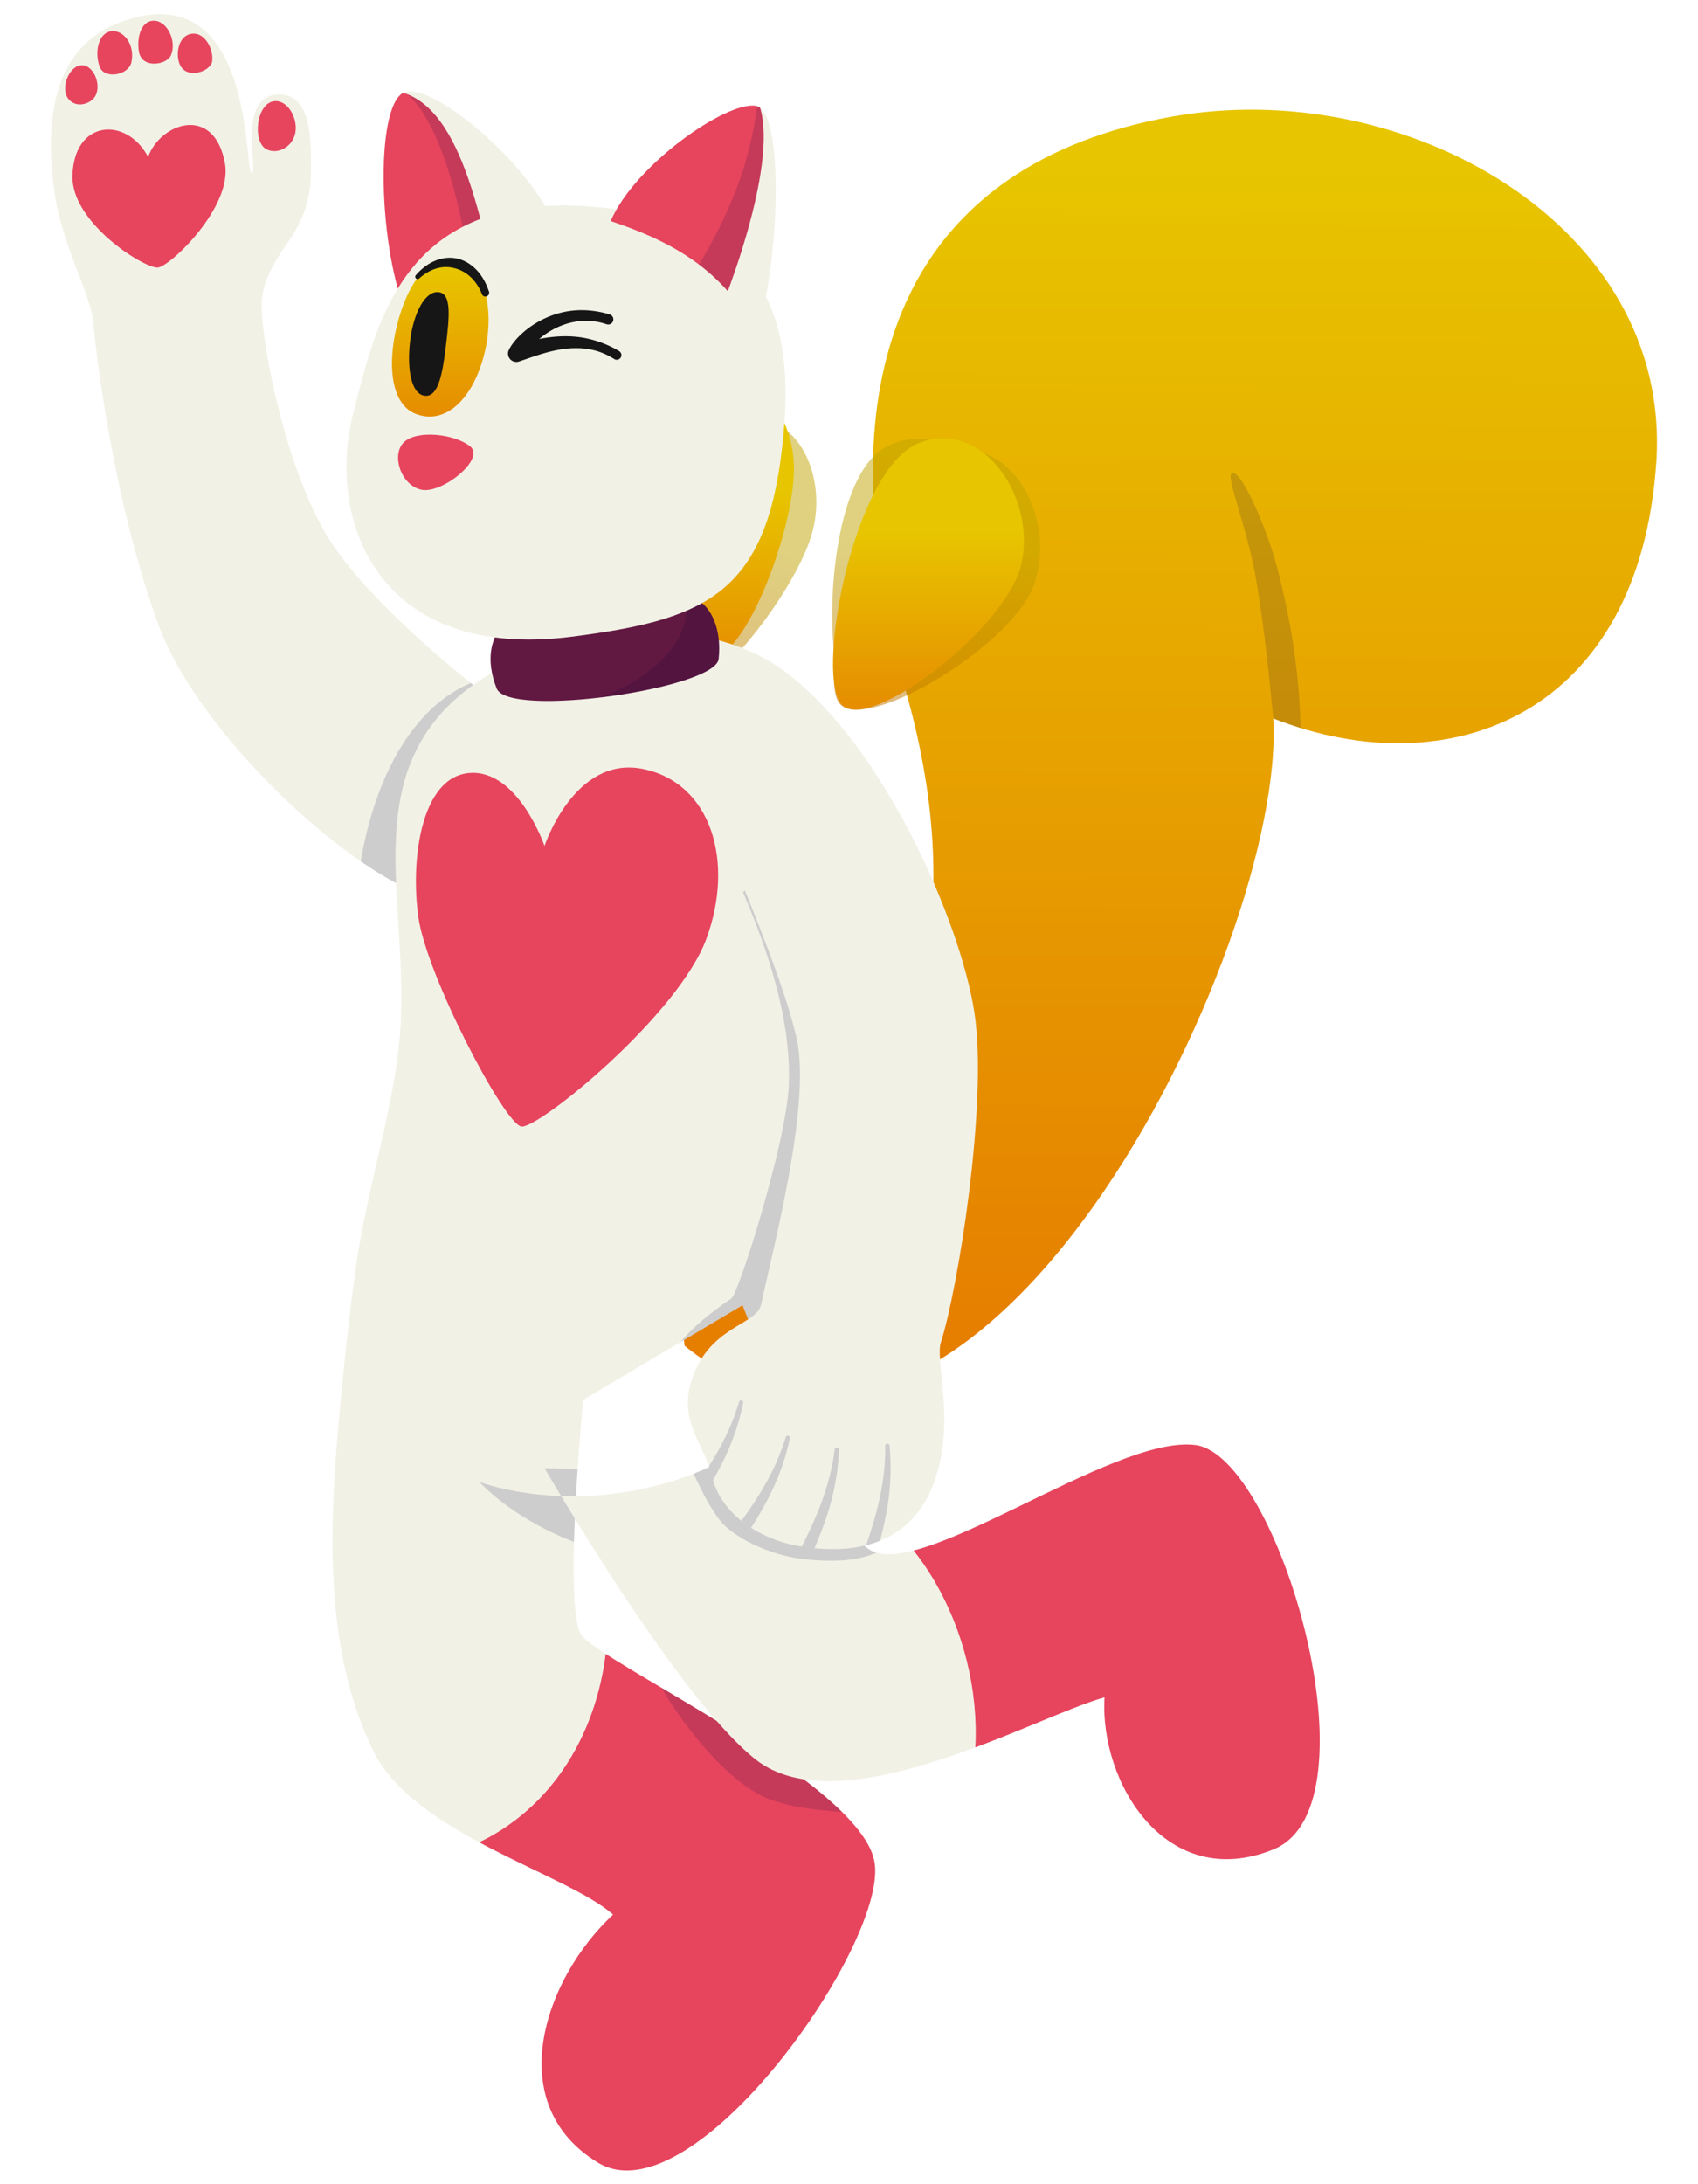 <?xml version="1.0" encoding="UTF-8" standalone="no"?>
<svg
   width="1680"
   height="2160"
   viewBox="0 0 1680 2160"
   version="1.1"
   id="svg8"
   inkscape:version="1.3.2 (091e20e, 2023-11-25, custom)"
   sodipodi:docname="ma toki pona vr group photo floaty.svg"
   inkscape:export-filename="ma toki pona vr group photo floaty.png"
   inkscape:export-xdpi="96"
   inkscape:export-ydpi="96"
   xmlns:inkscape="http://www.inkscape.org/namespaces/inkscape"
   xmlns:sodipodi="http://sodipodi.sourceforge.net/DTD/sodipodi-0.dtd"
   xmlns:xlink="http://www.w3.org/1999/xlink"
   xmlns="http://www.w3.org/2000/svg"
   xmlns:svg="http://www.w3.org/2000/svg"
   xmlns:rdf="http://www.w3.org/1999/02/22-rdf-syntax-ns#"
   xmlns:cc="http://creativecommons.org/ns#"
   xmlns:dc="http://purl.org/dc/elements/1.1/">
  <sodipodi:namedview
     id="base"
     pagecolor="#808080"
     bordercolor="#666666"
     borderopacity="1.0"
     inkscape:pageopacity="0"
     inkscape:pageshadow="2"
     inkscape:zoom="0.52758925"
     inkscape:cx="722.1527"
     inkscape:cy="429.31125"
     inkscape:document-units="px"
     inkscape:current-layer="g42"
     inkscape:document-rotation="0"
     showgrid="true"
     units="px"
     inkscape:pagecheckerboard="true"
     inkscape:showpageshadow="0"
     inkscape:deskcolor="#666666"
     showborder="false"
     borderlayer="true"
     inkscape:window-width="1920"
     inkscape:window-height="1057"
     inkscape:window-x="-8"
     inkscape:window-y="-8"
     inkscape:window-maximized="1"
     showguides="true">
    <inkscape:grid
       id="grid1"
       units="px"
       originx="20.013"
       originy="-47.005"
       spacingx="1"
       spacingy="1"
       empcolor="#000000"
       empopacity="0"
       color="#000000"
       opacity="0"
       empspacing="5"
       dotted="false"
       gridanglex="30"
       gridanglez="30"
       visible="true" />
  </sodipodi:namedview>
  <defs
     id="defs2">
    <inkscape:path-effect
       effect="powerstroke"
       id="path-effect67"
       is_visible="true"
       lpeversion="1.3"
       scale_width="1"
       interpolator_type="CentripetalCatmullRom"
       interpolator_beta="0.2"
       start_linecap_type="round"
       end_linecap_type="round"
       offset_points="0,2.136 | 0.499,4.694 | 0.995,6.394"
       linejoin_type="round"
       miter_limit="4"
       not_jump="false"
       sort_points="true"
       message="&lt;b&gt;Ctrl + click&lt;/b&gt; on existing node and move it" />
    <inkscape:path-effect
       effect="powerstroke"
       id="path-effect65"
       is_visible="true"
       lpeversion="1.3"
       scale_width="1"
       interpolator_type="CentripetalCatmullRom"
       interpolator_beta="0.2"
       start_linecap_type="round"
       end_linecap_type="round"
       offset_points="0,2.158 | 0.478,3.915 | 0.922,5.594"
       linejoin_type="round"
       miter_limit="4"
       not_jump="false"
       sort_points="true"
       message="&lt;b&gt;Ctrl + click&lt;/b&gt; on existing node and move it" />
    <inkscape:path-effect
       effect="powerstroke"
       id="path-effect64"
       is_visible="true"
       lpeversion="1.3"
       scale_width="1"
       interpolator_type="CentripetalCatmullRom"
       interpolator_beta="0.2"
       start_linecap_type="round"
       end_linecap_type="round"
       offset_points="0,1.839 | 0.529,4.235 | 1,5.422"
       linejoin_type="round"
       miter_limit="4"
       not_jump="false"
       sort_points="true"
       message="&lt;b&gt;Ctrl + click&lt;/b&gt; on existing node and move it" />
    <inkscape:path-effect
       effect="powerstroke"
       id="path-effect62"
       is_visible="true"
       lpeversion="1.3"
       scale_width="1"
       interpolator_type="CentripetalCatmullRom"
       interpolator_beta="0.2"
       start_linecap_type="round"
       end_linecap_type="round"
       offset_points="0,2.331 | 0.495,4.93 | 0.985,3.75"
       linejoin_type="round"
       miter_limit="4"
       not_jump="false"
       sort_points="true"
       message="&lt;b&gt;Ctrl + click&lt;/b&gt; on existing node and move it" />
    <inkscape:path-effect
       effect="powerstroke"
       id="path-effect61"
       is_visible="true"
       lpeversion="1.3"
       scale_width="1"
       interpolator_type="CentripetalCatmullRom"
       interpolator_beta="0.2"
       start_linecap_type="round"
       end_linecap_type="round"
       offset_points="0.121,5.081 | 1,8.251 | 1.851,4.61"
       linejoin_type="round"
       miter_limit="4"
       not_jump="false"
       sort_points="true"
       message="&lt;b&gt;Ctrl + click&lt;/b&gt; on existing node and move it" />
    <linearGradient
       id="linearGradient17"
       inkscape:collect="always">
      <stop
         style="stop-color:#bfa400;stop-opacity:1;"
         offset="0"
         id="stop16" />
      <stop
         style="stop-color:#bf6500;stop-opacity:1;"
         offset="1"
         id="stop17" />
    </linearGradient>
    <linearGradient
       id="linearGradient4"
       inkscape:collect="always">
      <stop
         style="stop-color:#e7c500;stop-opacity:1.0"
         offset="0"
         id="stop3" />
      <stop
         style="stop-color:#e67b00;stop-opacity:1;"
         offset="1"
         id="stop4" />
    </linearGradient>
    <linearGradient
       inkscape:collect="always"
       xlink:href="#linearGradient4"
       id="linearGradient22"
       x1="435.163"
       y1="253.002"
       x2="435.163"
       y2="442.392"
       gradientUnits="userSpaceOnUse"
       gradientTransform="rotate(4.251,38.032,127.529)" />
    <linearGradient
       inkscape:collect="always"
       xlink:href="#linearGradient4"
       id="linearGradient22-7"
       x1="435.163"
       y1="253.002"
       x2="435.163"
       y2="442.392"
       gradientUnits="userSpaceOnUse"
       gradientTransform="rotate(3.582,87.091,115.869)" />
    <clipPath
       clipPathUnits="userSpaceOnUse"
       id="clipPath31">
      <use
         x="0"
         y="0"
         xlink:href="#g30"
         id="use31" />
    </clipPath>
    <clipPath
       clipPathUnits="userSpaceOnUse"
       id="clipPath33">
      <use
         x="0"
         y="0"
         xlink:href="#g32"
         id="use33" />
    </clipPath>
    <linearGradient
       inkscape:collect="always"
       xlink:href="#linearGradient4"
       id="linearGradient34"
       x1="843.445"
       y1="513.413"
       x2="843.445"
       y2="743.76"
       gradientUnits="userSpaceOnUse"
       gradientTransform="translate(32.97,72.181)" />
    <linearGradient
       inkscape:collect="always"
       xlink:href="#linearGradient4"
       id="linearGradient34-4"
       x1="633.482"
       y1="483.855"
       x2="632.463"
       y2="709.106"
       gradientUnits="userSpaceOnUse"
       gradientTransform="translate(30.36,73.144)" />
    <clipPath
       clipPathUnits="userSpaceOnUse"
       id="clipPath7">
      <use
         x="0"
         y="0"
         xlink:href="#g6"
         id="use7" />
    </clipPath>
    <clipPath
       clipPathUnits="userSpaceOnUse"
       id="clipPath10">
      <use
         x="0"
         y="0"
         xlink:href="#g9"
         id="use10" />
    </clipPath>
    <clipPath
       clipPathUnits="userSpaceOnUse"
       id="clipPath12">
      <use
         x="0"
         y="0"
         xlink:href="#g11"
         id="use12" />
    </clipPath>
    <clipPath
       clipPathUnits="userSpaceOnUse"
       id="clipPath15">
      <g
         inkscape:label="Clip"
         id="use15" />
    </clipPath>
    <clipPath
       clipPathUnits="userSpaceOnUse"
       id="clipPath35">
      <use
         x="0"
         y="0"
         xlink:href="#g34"
         id="use35" />
    </clipPath>
    <clipPath
       clipPathUnits="userSpaceOnUse"
       id="clipPath37">
      <g
         inkscape:label="Clip"
         id="use37" />
    </clipPath>
    <linearGradient
       inkscape:collect="always"
       xlink:href="#linearGradient4"
       id="linearGradient41"
       x1="1091.221"
       y1="130.603"
       x2="1086.527"
       y2="1342.676"
       gradientUnits="userSpaceOnUse"
       gradientTransform="translate(-20.013,47.005)" />
    <clipPath
       clipPathUnits="userSpaceOnUse"
       id="clipPath42">
      <use
         x="0"
         y="0"
         xlink:href="#g41"
         id="use42" />
    </clipPath>
    <clipPath
       clipPathUnits="userSpaceOnUse"
       id="clipPath45">
      <use
         x="0"
         y="0"
         xlink:href="#g44"
         id="use45" />
    </clipPath>
    <clipPath
       clipPathUnits="userSpaceOnUse"
       id="clipPath47">
      <use
         x="0"
         y="0"
         xlink:href="#g46"
         id="use47" />
    </clipPath>
    <clipPath
       clipPathUnits="userSpaceOnUse"
       id="clipPath49">
      <use
         x="0"
         y="0"
         xlink:href="#g48"
         id="use49" />
    </clipPath>
    <clipPath
       clipPathUnits="userSpaceOnUse"
       id="clipPath8">
      <use
         x="0"
         y="0"
         xlink:href="#g5"
         id="use8" />
    </clipPath>
    <linearGradient
       inkscape:collect="always"
       xlink:href="#linearGradient17"
       id="linearGradient10"
       gradientUnits="userSpaceOnUse"
       gradientTransform="rotate(6.766,183.825,976.907)"
       x1="843.445"
       y1="513.413"
       x2="843.445"
       y2="743.76" />
    <clipPath
       clipPathUnits="userSpaceOnUse"
       id="clipPath16">
      <use
         x="0"
         y="0"
         xlink:href="#g14"
         id="use16" />
    </clipPath>
    <linearGradient
       inkscape:collect="always"
       xlink:href="#linearGradient17"
       id="linearGradient18"
       gradientUnits="userSpaceOnUse"
       gradientTransform="matrix(0.986,-0.164,0.166,0.934,-60.302,243.188)"
       x1="843.445"
       y1="513.413"
       x2="843.445"
       y2="743.76" />
    <linearGradient
       inkscape:collect="always"
       xlink:href="#linearGradient17"
       id="linearGradient35"
       gradientUnits="userSpaceOnUse"
       gradientTransform="rotate(17.154,297.023,689.336)"
       x1="633.482"
       y1="483.855"
       x2="632.463"
       y2="709.106" />
    <clipPath
       clipPathUnits="userSpaceOnUse"
       id="clipPath51">
      <use
         x="0"
         y="0"
         xlink:href="#g50"
         id="use51" />
    </clipPath>
    <clipPath
       clipPathUnits="userSpaceOnUse"
       id="clipPath60">
      <use
         x="0"
         y="0"
         xlink:href="#g59"
         id="use60" />
    </clipPath>
    <inkscape:path-effect
       effect="powerstroke"
       id="path-effect67-5"
       is_visible="true"
       lpeversion="1.3"
       scale_width="1"
       interpolator_type="CentripetalCatmullRom"
       interpolator_beta="0.2"
       start_linecap_type="round"
       end_linecap_type="round"
       offset_points="0,2.136 | 0.499,4.694 | 0.995,6.394"
       linejoin_type="round"
       miter_limit="4"
       not_jump="false"
       sort_points="true"
       message="&lt;b&gt;Ctrl + click&lt;/b&gt; on existing node and move it" />
    <inkscape:path-effect
       effect="powerstroke"
       id="path-effect67-0"
       is_visible="true"
       lpeversion="1.3"
       scale_width="1"
       interpolator_type="CentripetalCatmullRom"
       interpolator_beta="0.2"
       start_linecap_type="round"
       end_linecap_type="round"
       offset_points="0,2.136 | 0.499,4.694 | 0.995,6.394"
       linejoin_type="round"
       miter_limit="4"
       not_jump="false"
       sort_points="true"
       message="&lt;b&gt;Ctrl + click&lt;/b&gt; on existing node and move it" />
    <inkscape:path-effect
       effect="powerstroke"
       id="path-effect67-0-3"
       is_visible="true"
       lpeversion="1.3"
       scale_width="1"
       interpolator_type="CentripetalCatmullRom"
       interpolator_beta="0.2"
       start_linecap_type="round"
       end_linecap_type="round"
       offset_points="0,2.136 | 0.499,4.694 | 0.995,6.394"
       linejoin_type="round"
       miter_limit="4"
       not_jump="false"
       sort_points="true"
       message="&lt;b&gt;Ctrl + click&lt;/b&gt; on existing node and move it" />
  </defs>
  <g
     inkscape:label="main"
     inkscape:groupmode="layer"
     id="layer1"
     transform="translate(20.013,-47.005)">
    <g
       id="g42"
       clip-path="url(#clipPath42)"
       inkscape:label="tail"
       transform="matrix(1.003,0,0,1.003,56.072,34.139)"
       style="display:inline;opacity:1;stroke-width:0.998">
      <g
         inkscape:label="Clip"
         id="g41"
         style="stroke-width:0.998">
        <path
           style="opacity:1;fill:url(#linearGradient41);stroke:none;stroke-width:9.975;stroke-linecap:round;stroke-linejoin:bevel;stroke-miterlimit:8;stroke-opacity:1;paint-order:normal"
           d="m 593.518,1287.134 c 0,0 347.611,-152.24 225.337,-588.673 -91.681,-327.238 6.1,-524.61 260.518,-570.526 231.137,-41.714 493.803,107.364 478.687,339.617 -16.197,248.872 -202.285,322.379 -377.935,253.643 13.193,223.376 -291.179,851.063 -580.658,618.566"
           id="path39"
           sodipodi:nodetypes="cssscc"
           inkscape:label="tail" />
      </g>
      <path
         style="opacity:1;fill:#000040;fill-opacity:0.149;stroke:none;stroke-width:9.975;stroke-linecap:round;stroke-linejoin:bevel;stroke-miterlimit:8;stroke-opacity:0.15;paint-order:normal"
         d="m 1139.323,479.191 c -6.495,3.63 15.108,52.915 24.133,106.302 8.28,48.977 13.266,99.829 16.67,135.703 8.51,5.597 17.519,8.697 27.003,9.424 -1.084,-40.724 -5.513,-87.73 -21.657,-152.503 -11.889,-47.699 -38.301,-103.312 -46.149,-98.925 z"
         id="path41"
         sodipodi:nodetypes="ssccss"
         inkscape:label="fold" />
    </g>
    <g
       id="g36"
       inkscape:label="wing west"
       transform="translate(-1.276,-24.756)">
      <path
         style="opacity:0.5;fill:url(#linearGradient35);stroke:none;stroke-width:10;stroke-linecap:square;stroke-miterlimit:8;stroke-opacity:1;paint-order:stroke fill markers"
         d="m 642.529,750.107 c -23.95,-36.633 10.217,-235.89 65.901,-259.052 55.683,-23.161 95.683,48.609 74.933,112.515 -20.751,63.907 -116.883,183.169 -140.834,146.536 z"
         id="path35"
         sodipodi:nodetypes="zzzz"
         inkscape:label="flap east" />
      <path
         style="opacity:1;fill:url(#linearGradient34-4);stroke:none;stroke-width:10;stroke-linecap:square;stroke-miterlimit:8;stroke-opacity:1;paint-order:stroke fill markers"
         d="m 675.443,718.644 c -33.689,-27.94 -59.811,-228.41 -13.436,-266.965 46.375,-38.554 105.764,18.225 104.785,85.409 -0.979,67.184 -57.659,209.495 -91.349,181.555 z"
         id="path33-9"
         sodipodi:nodetypes="zzzz"
         inkscape:label="wing west" />
    </g>
    <g
       id="g19"
       inkscape:label="wing east"
       transform="translate(15.299,-12.645)">
      <g
         id="g60"
         clip-path="url(#clipPath60)">
        <g
           inkscape:label="Clip"
           id="g59"
           transform="rotate(60,895.807,635.792)"
           style="fill:none">
          <path
             id="rect61"
             style="opacity:1;fill:none;fill-opacity:1;stroke:none;stroke-width:10;stroke-linecap:round;stroke-linejoin:round;stroke-miterlimit:8;stroke-opacity:0.15"
             inkscape:label="stripe mask"
             d="m 740.307,475.792 v 320 h 5 v -320 z m 10,0 v 320 h 5 v -320 z m 10,0 v 320 h 5 v -320 z m 10,0 v 320 h 5 v -320 z m 9,0 v 320 h 5 v -320 z m 10,0 v 320 h 5 v -320 z m 10,0 v 320 h 5 v -320 z m 10,0 v 320 h 5 v -320 z m 10,0 v 320 h 5 v -320 z m 10,0 v 320 h 5 v -320 z m 10,0 v 320 h 5 v -320 z m 10,0 v 320 h 5 v -320 z m 9,0 v 320 h 5 v -320 z m 10,0 v 320 h 5 v -320 z m 10,0 v 320 h 5 v -320 z m 10,0 v 320 h 5 v -320 z m 10,0 v 320 h 5 v -320 z m 10,0 v 320 h 5 v -320 z m 10,0 v 320 h 5 v -320 z m 10,0 v 320 h 5 v -320 z m 9,0 v 320 h 5 v -320 z m 10,0 v 320 h 5 v -320 z m 10,0 v 320 h 5 v -320 z m 10,0 v 320 h 5 v -320 z m 10,0 v 320 h 5 v -320 z m 10,0 v 320 h 5 v -320 z m 10,0 v 320 h 5 v -320 z m 10,0 v 320 h 5 v -320 z m 9,0 v 320 h 5 v -320 z m 10,0 v 320 h 5 v -320 z m 10,0 v 320 h 5 v -320 z m 10,0 v 320 h 5 v -320 z" />
        </g>
      </g>
      <path
         style="opacity:0.5;fill:url(#linearGradient10);stroke:none;stroke-width:10;stroke-linecap:square;stroke-miterlimit:8;stroke-opacity:1;paint-order:stroke fill markers"
         d="m 793.383,752.546 c -18.729,-37.622 41.877,-229.618 108.671,-245.908 66.794,-16.29 109.014,70.77 85.043,132.903 -23.971,62.134 -174.985,150.627 -193.714,113.005 z"
         id="path33-2"
         sodipodi:nodetypes="zzzz"
         inkscape:label="flap east"
         inkscape:transform-center-x="-93.720852"
         inkscape:transform-center-y="-118.53438" />
      <path
         style="opacity:0.5;fill:url(#linearGradient18);stroke:none;stroke-width:10;stroke-linecap:square;stroke-miterlimit:8;stroke-opacity:1;paint-order:stroke fill markers"
         d="m 805.189,755.235 c -28.558,-29.05 -24.455,-219.936 35.04,-252.96 59.495,-33.024 124.504,34.506 118.995,97.47 -5.508,62.964 -125.478,184.541 -154.035,155.49 z"
         id="path33-2-3"
         sodipodi:nodetypes="zzzz"
         inkscape:label="flap west"
         inkscape:transform-center-x="-64.248547"
         inkscape:transform-center-y="-126.4707" />
      <path
         style="opacity:1;fill:url(#linearGradient34);stroke:none;stroke-width:10;stroke-linecap:square;stroke-miterlimit:8;stroke-opacity:1;paint-order:stroke fill markers"
         d="m 795.672,754.47 c -23.032,-35.153 14.531,-232.953 78.94,-256.999 64.409,-24.047 116.593,57.432 100.11,121.957 -16.483,64.525 -156.018,170.195 -179.05,135.042 z"
         id="path33"
         sodipodi:nodetypes="zzzz"
         inkscape:label="wing east" />
    </g>
    <g
       id="g35"
       clip-path="url(#clipPath35)"
       inkscape:label="leg west"
       transform="rotate(-3.904,1080.789,664.82)">
      <g
         inkscape:label="Clip"
         id="g34">
        <path
           style="opacity:1;fill:#f2f1e6;fill-opacity:1;stroke:none;stroke-width:10;stroke-linecap:square;stroke-miterlimit:8;stroke-opacity:1;paint-order:stroke fill markers"
           d="m 294.224,1231.621 c -14.527,61.609 -33.79,181.837 -38.56,218.769 -14.177,109.784 -11.884,198.085 19.451,275.563 34.396,85.046 182.367,133.808 225.76,177.814 -73.314,59.531 -122.448,179.857 -31.657,243.69 90.791,63.832 303.863,-200.226 293.092,-279.294 -10.771,-79.068 -253.825,-211.884 -273.503,-241.906 -19.678,-30.023 26.591,-289.425 26.591,-289.425"
           id="path27"
           sodipodi:nodetypes="cssczzzc"
           inkscape:label="leg west" />
      </g>
      <path
         style="opacity:1;fill:#e7445e;fill-opacity:1;stroke:none;stroke-width:10;stroke-linecap:round;stroke-linejoin:round;stroke-miterlimit:8;stroke-opacity:1;paint-order:stroke fill markers"
         d="m 516.036,1608.623 c -8.794,127.332 -92.795,222.703 -208.406,229.163 l 129.589,378.283 605.988,-254.731 z"
         id="path34"
         sodipodi:nodetypes="ccccc"
         inkscape:label="sock" />
      <path
         style="fill:#000040;fill-opacity:0.15;stroke:none;stroke-linecap:round;stroke-linejoin:round;stroke-miterlimit:8;stroke-opacity:0.15"
         d="m 584.934,1604 c 14.451,90.406 95.381,209.603 154.559,233.552 59.177,23.948 196.502,10.824 196.502,10.824 36.174,-163.105 -202.553,-166.926 -351.061,-244.376 z"
         id="path5"
         transform="rotate(3.904,1256.84,670.82)"
         inkscape:label="shading"
         sodipodi:nodetypes="czcc" />
      <path
         style="opacity:1;fill:#000040;fill-opacity:0.149;stroke:none;stroke-width:10;stroke-linecap:round;stroke-linejoin:round;stroke-miterlimit:8;stroke-opacity:0.15"
         d="m 502.553,1462.866 c -56.751,-7.705 -113.764,-6.858 -113.764,-6.858 25.266,36.397 69.894,65.647 107.673,81.487 z"
         id="path48"
         sodipodi:nodetypes="cccc"
         inkscape:label="shading crotch" />
    </g>
    <g
       id="g51"
       clip-path="url(#clipPath51)"
       inkscape:label="arm west"
       transform="translate(52.161,103.533)">
      <g
         inkscape:label="Clip"
         id="g50">
        <path
           style="opacity:1;fill:#f2f1e6;fill-opacity:1;stroke:none;stroke-width:10;stroke-linecap:square;stroke-miterlimit:8;stroke-opacity:1;paint-order:stroke fill markers"
           d="m 399.615,623.63 c 0,0 -110.404,-84.856 -150.035,-153.455 -39.631,-68.599 -61.188,-178.987 -62.881,-220.837 -0.89,-21.992 7.929,-40.782 26.669,-67.276 11.666,-16.493 22.244,-38.796 22.135,-68.845 -0.093,-25.484 2.649,-79.121 -34.232,-76.252 -39.287,3.056 -17.126,78.76 -24.588,77.47 -7.15,-1.236 2.764,-184.073 -115.672,-153.504 -90.158,23.271 -86.515,115.141 -79.552,170.878 6.353,50.859 36.085,103.019 38.496,129.284 4.51,49.121 23.26,187.912 64.987,301.147 41.727,113.235 207.917,264.173 285.015,272.471"
           id="path28"
           sodipodi:nodetypes="czsssssssszc"
           inkscape:label="arm west" />
      </g>
      <path
         style="opacity:1;fill:#e7445e;fill-opacity:1;stroke:none;stroke-width:10;stroke-linecap:round;stroke-linejoin:round;stroke-miterlimit:8;stroke-opacity:1;paint-order:stroke fill markers"
         d="M 83.647,208.1 C 69.34,208.291 -1.617,163.444 -0.474,117.4 0.918,61.307 53.398,58.667 74.338,98.701 86.662,64.503 140.073,46.644 150.421,105.301 158.046,148.515 95.224,207.946 83.647,208.1 Z"
         id="path30"
         sodipodi:nodetypes="sscss"
         inkscape:label="bean heart" />
      <path
         style="opacity:1;fill:#e7445e;fill-opacity:1;stroke:none;stroke-width:10;stroke-linecap:round;stroke-linejoin:round;stroke-miterlimit:8;stroke-opacity:1;paint-order:stroke fill markers"
         d="M 8.715,7.965 C -3.627,8.239 -11.901,29.464 -5.562,39.769 0.128,49.02 12.29,48.384 19.506,41.714 30.25,31.783 21.553,7.681 8.715,7.965 Z"
         id="path32"
         sodipodi:nodetypes="ssss"
         inkscape:label="bean pinky" />
      <path
         style="fill:#e7445e;fill-opacity:1;stroke:none;stroke-width:10;stroke-linecap:round;stroke-linejoin:round;stroke-miterlimit:8;stroke-opacity:1;paint-order:stroke fill markers"
         d="M 38.464,-25.721 C 24.776,-24.385 21.206,-4.391 26.479,9.625 31.123,21.969 55.16,18.128 57.877,4.804 61.525,-13.084 49.656,-26.814 38.464,-25.721 Z"
         id="path32-2"
         sodipodi:nodetypes="ssss"
         inkscape:label="bean ring" />
      <path
         style="fill:#e7445e;fill-opacity:1;stroke:none;stroke-width:10;stroke-linecap:round;stroke-linejoin:round;stroke-miterlimit:8;stroke-opacity:1;paint-order:stroke fill markers"
         d="M 80.086,-36.025 C 66.469,-36.038 62.923,-17.511 65.395,-4.858 68.621,11.656 92.891,7.608 96.963,-1.867 102.942,-15.777 93.313,-36.012 80.086,-36.025 Z"
         id="path32-9"
         sodipodi:nodetypes="ssss"
         inkscape:label="bean middle" />
      <path
         style="fill:#e7445e;fill-opacity:1;stroke:none;stroke-width:10;stroke-linecap:round;stroke-linejoin:round;stroke-miterlimit:8;stroke-opacity:1;paint-order:stroke fill markers"
         d="m 118.679,-23.268 c -15,0.89 -17.897,21.939 -12.271,31.923 7.565,13.424 29.989,5.122 31.324,-4.545 1.591,-11.523 -6.797,-28.106 -19.053,-27.378 z"
         id="path32-26"
         sodipodi:nodetypes="ssss"
         inkscape:label="bean index" />
      <path
         style="opacity:1;fill:#e7445e;fill-opacity:1;stroke:none;stroke-width:10;stroke-linecap:round;stroke-linejoin:round;stroke-miterlimit:8;stroke-opacity:1;paint-order:stroke fill markers"
         d="m 199.602,43.489 c -18.362,1.338 -22.515,40.712 -7.819,47.772 11.346,5.451 26.056,-3.056 28.331,-16.973 2.298,-14.061 -7.393,-31.755 -20.512,-30.799 z"
         id="path31"
         sodipodi:nodetypes="ssss"
         inkscape:transform-center-x="4.7355981"
         inkscape:transform-center-y="1.6225776"
         inkscape:label="bean thumb" />
      <path
         style="opacity:1;fill:#000040;fill-opacity:0.15;stroke:none;stroke-width:10;stroke-linecap:round;stroke-linejoin:round;stroke-miterlimit:8;stroke-opacity:0.15"
         d="m 468.669,727.462 c -86.209,17.355 -131.333,123.475 -137.483,234.065 8.227,-1.95 138.054,-54.327 145.614,-56.774 127.021,-41.119 44.676,-94.604 -8.131,-177.291 z"
         id="path51"
         sodipodi:nodetypes="ccsc"
         inkscape:label="shading"
         transform="translate(-52.161,-115.533)" />
    </g>
    <g
       id="g7"
       clip-path="url(#clipPath7)"
       inkscape:label="torso and leg east"
       transform="translate(50.373,14.139)">
      <g
         inkscape:label="Clip"
         id="g6">
        <path
           style="opacity:1;fill:#f2f1e6;fill-opacity:1;stroke:none;stroke-width:10;stroke-linecap:square;stroke-miterlimit:8;stroke-opacity:1;paint-order:stroke fill markers"
           d="m 362.155,742.992 c 70.055,-84.786 248.229,-118.642 345.369,-45.044 97.14,73.598 35.531,279.127 28.718,414.324 -6.812,135.197 32.145,286.35 -72.292,353.593 -104.437,67.243 -278.858,65.676 -353.532,-30.18 -34.414,-44.176 -36.451,-103.512 -26.152,-165.967 12.027,-72.937 35.496,-145.396 41.011,-213.048 9.447,-115.9 -33.177,-228.891 36.878,-313.678 z"
           id="path25"
           sodipodi:nodetypes="zzzzsssz"
           inkscape:label="torso" />
        <path
           style="fill:#f2f1e6;fill-opacity:1;stroke:none;stroke-width:10;stroke-linecap:square;stroke-miterlimit:8;stroke-opacity:1;paint-order:stroke fill markers"
           d="m 449.026,1451.519 c 0,0 142.967,253.351 227.784,321.017 84.816,67.666 277.433,-42.432 345.627,-61.099 -5.114,84.405 61.248,193.341 167.227,150.28 105.978,-43.061 5.272,-388.913 -77.073,-399.777 -82.346,-10.864 -279.375,140.93 -325.495,101.314 -46.12,-39.617 -122.803,-239.657 -122.803,-239.657"
           id="path27-6"
           sodipodi:nodetypes="czczzzc"
           inkscape:label="leg east" />
      </g>
      <path
         style="opacity:1;fill:#e7445e;fill-opacity:1;stroke:none;stroke-width:10;stroke-linecap:square;stroke-miterlimit:8;stroke-opacity:1;paint-order:stroke fill markers"
         d="m 468.356,869.455 c 0,0 -26.123,-75.696 -74.025,-72.171 -47.902,3.525 -58.823,85.155 -50.778,142.619 8.045,57.465 85.019,204.451 101.881,206.988 16.862,2.537 155.062,-109.711 183.079,-185.681 28.017,-75.97 4.946,-154.095 -62.789,-167.889 -67.735,-13.793 -97.368,76.133 -97.368,76.133 z"
         id="path26"
         sodipodi:nodetypes="czzzzzc"
         inkscape:label="heart" />
      <path
         id="path38"
         style="opacity:1;fill:#000040;fill-opacity:0.15;stroke:none;stroke-width:10;stroke-linecap:round;stroke-linejoin:round;stroke-miterlimit:8;stroke-opacity:1;paint-order:stroke fill markers"
         inkscape:label="shading"
         d="M 935.254,599.975 664.831,915.358 c 35.598,83.195 47.147,142.344 45.2,191.125 -2.212,55.436 -49.589,205.621 -56.815,210.492 -84.636,57.05 -83.277,102.163 -54.328,143.297 16.346,23.227 24.131,51.368 42.565,75.574 12.483,16.392 48.536,35.426 85.318,39.093 69.26,6.906 97.178,-10.579 143.433,-83.085 l 45.655,-56.623 z"
         sodipodi:nodetypes="ccsssssccc" />
      <path
         style="fill:#e7445e;fill-opacity:1;stroke:none;stroke-width:10;stroke-linecap:round;stroke-linejoin:round;stroke-miterlimit:8;stroke-opacity:1;paint-order:stroke fill markers"
         d="m 794.559,1527.881 c 84.028,63.276 124.558,201.904 85.478,303.462 l 411.305,112.118 103.004,-660.701 -27.14,11.092 z"
         id="path34-3"
         sodipodi:nodetypes="cccccc"
         inkscape:label="sock" />
    </g>
    <g
       id="g15"
       clip-path="url(#clipPath16)"
       inkscape:label="arm east"
       transform="translate(0,-12)">
      <g
         inkscape:label="Clip"
         id="g14">
        <path
           style="fill:#f2f1e6;fill-opacity:1;stroke:none;stroke-width:10;stroke-linecap:square;stroke-miterlimit:8;stroke-opacity:1;paint-order:stroke fill markers"
           d="m 685.012,864.679 c 0,0 70.414,157.653 83.673,223.839 13.259,66.186 -23.997,205.683 -35.632,260.462 -4.525,21.304 -54.032,21.132 -70.003,79.108 -10.631,38.593 15.322,61.934 21.661,91.423 7.14,33.214 42.87,62.056 89.181,69.029 77.732,11.704 123.698,-19.946 136.912,-87.775 9.858,-50.603 -5.139,-98.272 0.076,-114.305 16.558,-50.904 46.969,-236.992 33.139,-326.373 C 930.19,970.707 855.037,797.686 757.897,724.088"
           id="path28-8"
           sodipodi:nodetypes="czsssssszc"
           inkscape:label="arm east" />
      </g>
      <path
         style="fill:#000040;fill-opacity:0.15;fill-rule:nonzero;stroke:none;stroke-width:10;stroke-linecap:round;stroke-linejoin:round;stroke-miterlimit:8;stroke-opacity:0.15"
         d="m 804.675,1492.053 c 0,0 0.033,-0.319 0,0 -0.585,5.709 -1.777,14.837 -4.338,26.01 -2.579,11.247 -5.8,21.386 -9.137,30.606 3e-5,0 -0.033,0.092 -0.033,0.092 -3.538,9.768 -7.553,19.453 -12.57,30.355 -3.956,8.596 -9.176,19.173 -9.287,19.405 -0.144,0.3 -0.191,0.415 -0.23,0.498 a 6.394,6.394 90 0 0 11.612,5.355 c 0.038,-0.083 0.097,-0.198 0.232,-0.504 0.464,-1.049 4.492,-10.362 8.337,-20.232 4.388,-11.265 8.024,-21.865 10.857,-32.019 1e-5,-10e-5 0.027,-0.097 0.027,-0.097 2.702,-9.701 5.103,-20.571 6.703,-32.275 1.597,-11.683 1.97,-21.093 2.092,-26.933 0.007,-0.327 0,0 0,0 a 2.136,2.136 90 0 0 -4.265,-0.261 z"
         id="path11-8"
         sodipodi:nodetypes="cc"
         inkscape:path-effect="#path-effect67"
         inkscape:original-d="m 806.80738,1492.1835 c -2.57119,41.9738 -16.56323,76.207 -31.92242,109.5135"
         transform="rotate(1.156,788.32,1548.671)" />
      <path
         style="fill:#000040;fill-opacity:0.15;fill-rule:nonzero;stroke:none;stroke-width:10;stroke-linecap:round;stroke-linejoin:round;stroke-miterlimit:8;stroke-opacity:0.15"
         d="m 804.675,1492.053 c 0,0 0.033,-0.319 0,0 -0.585,5.709 -1.777,14.837 -4.338,26.01 -2.579,11.247 -5.8,21.386 -9.137,30.606 3e-5,0 -0.033,0.092 -0.033,0.092 -3.538,9.768 -7.553,19.453 -12.57,30.355 -3.956,8.596 -9.176,19.173 -9.287,19.405 -0.144,0.3 -0.191,0.415 -0.23,0.498 a 6.394,6.394 90 0 0 11.612,5.355 c 0.038,-0.083 0.097,-0.198 0.232,-0.504 0.464,-1.049 4.492,-10.362 8.337,-20.232 4.388,-11.265 8.024,-21.865 10.857,-32.019 1e-5,-10e-5 0.027,-0.097 0.027,-0.097 2.702,-9.701 5.103,-20.571 6.703,-32.275 1.597,-11.683 1.97,-21.093 2.092,-26.933 0.007,-0.327 0,0 0,0 a 2.136,2.136 90 0 0 -4.265,-0.261 z"
         id="path11-8-53"
         sodipodi:nodetypes="cc"
         inkscape:path-effect="#path-effect67-0"
         inkscape:original-d="m 806.80738,1492.1835 c -2.57119,41.9738 -16.56323,76.207 -31.92242,109.5135"
         transform="rotate(11.026,841.702,1241.172)" />
      <path
         style="fill:#000040;fill-opacity:0.15;fill-rule:nonzero;stroke:none;stroke-width:10;stroke-linecap:round;stroke-linejoin:round;stroke-miterlimit:8;stroke-opacity:0.15"
         d="m 804.675,1492.053 c 0,0 0.033,-0.319 0,0 -0.585,5.709 -1.777,14.837 -4.338,26.01 -2.579,11.247 -5.8,21.386 -9.137,30.606 3e-5,0 -0.033,0.092 -0.033,0.092 -3.538,9.768 -7.553,19.453 -12.57,30.355 -3.956,8.596 -9.176,19.173 -9.287,19.405 -0.144,0.3 -0.191,0.415 -0.23,0.498 a 6.394,6.394 90 0 0 11.612,5.355 c 0.038,-0.083 0.097,-0.198 0.232,-0.504 0.464,-1.049 4.492,-10.362 8.337,-20.232 4.388,-11.265 8.024,-21.865 10.857,-32.019 1e-5,-10e-5 0.027,-0.097 0.027,-0.097 2.702,-9.701 5.103,-20.571 6.703,-32.275 1.597,-11.683 1.97,-21.093 2.092,-26.933 0.007,-0.327 0,0 0,0 a 2.136,2.136 90 0 0 -4.265,-0.261 z"
         id="path11-8-53-3"
         sodipodi:nodetypes="cc"
         inkscape:path-effect="#path-effect67-0-3"
         inkscape:original-d="m 806.80738,1492.1835 c -2.57119,41.9738 -16.56323,76.207 -31.92242,109.5135"
         transform="rotate(10.456,1012.077,957.539)" />
      <path
         style="fill:#000040;fill-opacity:0.15;fill-rule:nonzero;stroke:none;stroke-width:10;stroke-linecap:round;stroke-linejoin:round;stroke-miterlimit:8;stroke-opacity:0.15"
         d="m 804.675,1492.053 c 0,0 0.033,-0.319 0,0 -0.585,5.709 -1.777,14.837 -4.338,26.01 -2.579,11.247 -5.8,21.386 -9.137,30.606 3e-5,0 -0.033,0.092 -0.033,0.092 -3.538,9.768 -7.553,19.453 -12.57,30.355 -3.956,8.596 -9.176,19.173 -9.287,19.405 -0.144,0.3 -0.191,0.415 -0.23,0.498 a 6.394,6.394 90 0 0 11.612,5.355 c 0.038,-0.083 0.097,-0.198 0.232,-0.504 0.464,-1.049 4.492,-10.362 8.337,-20.232 4.388,-11.265 8.024,-21.865 10.857,-32.019 1e-5,-10e-5 0.027,-0.097 0.027,-0.097 2.702,-9.701 5.103,-20.571 6.703,-32.275 1.597,-11.683 1.97,-21.093 2.092,-26.933 0.007,-0.327 0,0 0,0 a 2.136,2.136 90 0 0 -4.265,-0.261 z"
         id="path11-8-5"
         sodipodi:nodetypes="cc"
         inkscape:path-effect="#path-effect67-5"
         inkscape:original-d="m 806.80738,1492.1835 c -2.57119,41.9738 -16.56323,76.207 -31.92242,109.5135"
         transform="rotate(-6.578,802.671,1045.427)" />
    </g>
    <g
       id="g8"
       clip-path="url(#clipPath8)"
       inkscape:label="collar"
       transform="rotate(0.13,7670.973,295.763)">
      <g
         inkscape:label="Clip"
         id="g5">
        <path
           style="opacity:1;fill:#611841;fill-opacity:1;stroke:none;stroke-width:10;stroke-linecap:square;stroke-miterlimit:8;stroke-opacity:1;paint-order:stroke fill markers"
           d="m 475.148,685.769 c -6.992,9.409 -14.457,28.599 -2.805,58.336 11.652,29.737 216.398,-0.172 219.573,-29.585 3.175,-29.414 -7.644,-52.23 -22.744,-59.193 -15.1,-6.963 -187.032,21.032 -194.024,30.442 z"
           id="path24"
           sodipodi:nodetypes="zzzzz"
           inkscape:label="collar" />
      </g>
      <path
         style="fill:#000040;fill-opacity:0.15;stroke:none;stroke-linecap:round;stroke-linejoin:round;stroke-miterlimit:8;stroke-opacity:0.15"
         d="m 657.807,650.7 c 13.486,51.253 -47.102,92.473 -92.46,105.017 L 735.132,729.442 C 713.401,699.729 706.68,633.986 657.807,650.7 Z"
         id="path10"
         sodipodi:nodetypes="cccc"
         inkscape:label="shading" />
    </g>
    <g
       id="g13"
       inkscape:label="head"
       transform="translate(53.247,25.636)">
      <g
         id="g31"
         clip-path="url(#clipPath31)"
         transform="matrix(0.97,0.001,-0.001,0.902,-49.878,32.156)"
         style="stroke-width:1.069"
         inkscape:label="ear west">
        <g
           inkscape:label="Clip"
           id="g30"
           style="stroke-width:1.069">
          <path
             style="opacity:1;fill:#f2f1e6;fill-opacity:1;stroke:none;stroke-width:10.686;stroke-linecap:square;stroke-miterlimit:8;stroke-opacity:1;paint-order:stroke fill markers"
             d="m 389.094,327.085 c -27.854,-75.809 -30.322,-230.994 1.008,-238.877 31.33,-7.883 131.28,83.593 154.586,152.445"
             id="path20"
             sodipodi:nodetypes="czc" />
        </g>
        <g
           id="g49"
           clip-path="url(#clipPath49)">
          <g
             inkscape:label="Clip"
             id="g48">
            <path
               style="opacity:1;fill:#e7445e;fill-opacity:1;stroke:none;stroke-width:10.686;stroke-linecap:square;stroke-miterlimit:8;stroke-opacity:1;paint-order:stroke fill markers"
               d="M 336.306,95.498 C 427.931,51.233 456.36,184.985 475.226,265.665 418.796,280.542 340.495,347.567 339.74,396.666 346.864,297.979 286.941,184.456 336.306,95.498 Z"
               id="path29"
               sodipodi:nodetypes="cccc" />
          </g>
          <path
             style="opacity:1;fill:#000040;fill-opacity:0.149;stroke:none;stroke-width:1;stroke-linecap:round;stroke-linejoin:round;stroke-miterlimit:8;stroke-opacity:1;paint-order:normal"
             d="m 387.971,262.844 56.1,-19.843 C 395.832,70.183 309.603,106.143 309.603,106.143 c 44.334,1.069 71.307,110.253 78.367,156.701 z"
             id="path49"
             sodipodi:nodetypes="cccc"
             transform="matrix(1.03,-0.001,0.001,1.108,51.352,-35.699)" />
        </g>
      </g>
      <g
         id="g45"
         clip-path="url(#clipPath45)"
         inkscape:label="head">
        <g
           inkscape:label="Clip"
           id="g44">
          <path
             style="opacity:1;fill:#f2f1e6;fill-opacity:1;stroke:none;stroke-width:10;stroke-linecap:round;stroke-linejoin:round;stroke-miterlimit:8;stroke-opacity:1;paint-order:normal"
             d="M 276.285,429.655 C 249.213,534.731 299.543,676.044 493.514,650.919 618.56,634.722 680.979,611.501 699.196,474.964 716.762,343.304 691.308,245.253 525.297,226.935 326.64,205.015 299.851,338.187 276.285,429.655 Z"
             id="path19"
             sodipodi:nodetypes="sssss"
             inkscape:label="head" />
        </g>
        <path
           style="display:none;opacity:1;fill:#000040;fill-opacity:0.15;stroke:none;stroke-width:1;stroke-linecap:round;stroke-linejoin:round;stroke-miterlimit:8;stroke-opacity:1;paint-order:normal"
           d="M 675.841,210.487 C 749.054,452.37 593.128,652.199 417.35,670.742 l 315.551,-38.013 39.308,-438.726 z"
           id="path43"
           sodipodi:nodetypes="ccccc"
           transform="translate(-2.874,-11.497)"
           inkscape:label="shading" />
      </g>
      <g
         id="g33"
         clip-path="url(#clipPath33)"
         transform="matrix(0.858,-0.271,0.294,0.793,-36.568,205.908)"
         style="stroke-width:1.147"
         inkscape:label="ear east">
        <g
           inkscape:label="Clip"
           id="g32"
           style="stroke-width:1.147">
          <path
             style="fill:#f2f1e6;fill-opacity:1;stroke:none;stroke-width:11.471;stroke-linecap:square;stroke-miterlimit:8;stroke-opacity:1;paint-order:stroke fill markers"
             d="m 686.298,417.881 c 48.606,-65.076 115.168,-239.054 86.384,-254.585 -28.784,-15.531 -147.224,23.174 -193.778,77.519 47.016,37.835 97.95,88.314 107.394,177.066 z"
             id="path20-9"
             sodipodi:nodetypes="czcc" />
        </g>
        <g
           id="g47"
           clip-path="url(#clipPath47)">
          <g
             inkscape:label="Clip"
             id="g46">
            <path
               style="fill:#e7445e;fill-opacity:1;stroke:none;stroke-width:11.471;stroke-linecap:square;stroke-miterlimit:8;stroke-opacity:1;paint-order:stroke fill markers"
               d="M 756.618,127.134 C 823.194,159.697 706.101,320.7 657.449,379.915 613.348,341.694 540.438,224.543 499.461,251.6 584.986,201.846 655.314,136.514 756.618,127.134 Z"
               id="path29-2"
               sodipodi:nodetypes="cccc" />
          </g>
          <path
             style="opacity:1;fill:#000040;fill-opacity:0.149;stroke:none;stroke-width:1.147;stroke-linecap:round;stroke-linejoin:round;stroke-miterlimit:8;stroke-opacity:1;paint-order:normal"
             d="M 786.669,134.226 C 749.567,231.742 685.241,294.016 628.446,342.787 l 82.867,83.315 C 769.25,322.074 819.609,214.051 786.669,134.226 Z"
             id="path47"
             sodipodi:nodetypes="cccc"
             transform="translate(-1.3987193e-6)" />
        </g>
      </g>
      <path
         style="opacity:1;fill:#e7445e;fill-opacity:1;stroke:none;stroke-width:10;stroke-linecap:square;stroke-miterlimit:8;stroke-opacity:1;paint-order:stroke fill markers"
         d="m 326.378,458.679 c -12.876,12.452 -2.959,42.885 17.47,47.034 20.429,4.149 63.285,-30.452 48.185,-42.827 -15.099,-12.375 -52.779,-16.659 -65.656,-4.207 z"
         id="path22"
         sodipodi:nodetypes="zzzz"
         inkscape:label="nose" />
      <g
         id="g12"
         clip-path="url(#clipPath12)"
         inkscape:label="eye west"
         transform="rotate(-4.251,504.954,453.626)">
        <g
           inkscape:label="Clip"
           id="g11">
          <path
             id="path21"
             style="opacity:1;fill:url(#linearGradient22);stroke-width:10;stroke-linecap:square;stroke-miterlimit:8;paint-order:stroke fill markers"
             d="m 410.582,369.14 c -15.162,40.901 -43.193,62.272 -70.545,49.138 -24.622,-11.824 -24.639,-54.483 -9.477,-95.384 15.162,-40.901 39.307,-63.3 64.383,-52.731 0.048,0.02 0.095,0.04 0.142,0.06 26.44,11.305 30.631,58.089 15.496,98.917 z"
             sodipodi:nodetypes="ssssss"
             inkscape:label="sclera" />
        </g>
        <path
           id="path23"
           style="opacity:1;fill:#161616;stroke-width:10;stroke-linecap:square;stroke-miterlimit:8;paint-order:stroke fill markers"
           inkscape:label="pupil"
           d="m 374.92,353.792 c -5.456,27.964 -11.494,49.885 -24.477,47.352 -12.983,-2.533 -15.886,-27.018 -10.43,-54.982 5.456,-27.964 18.805,-48.698 31.788,-46.165 12.983,2.533 8.575,25.831 3.119,53.795 z"
           sodipodi:nodetypes="sssss" />
      </g>
      <path
         style="display:inline;fill:#161616;fill-opacity:1;fill-rule:nonzero;stroke:none;stroke-width:10;stroke-linecap:round;stroke-linejoin:round;stroke-miterlimit:8;stroke-opacity:1;paint-order:stroke fill markers"
         d="m 344.428,308.176 c 0.006,-0.006 0.012,-0.013 0.036,-0.036 0.222,-0.213 2.56,-2.366 6.062,-4.656 3.677,-2.405 7.985,-4.502 12.8,-5.637 6.602,-1.556 12.138,-0.845 16.553,0.365 0.112,0.031 0.225,0.062 0.338,0.094 4.772,1.353 9.883,3.796 14.79,8.326 6.364,5.875 9.737,12.955 10.854,15.754 0.269,0.674 0.423,1.137 0.482,1.303 a 3.75,3.75 90 0 0 7.064,-2.517 c -0.025,-0.069 -0.303,-0.82 -0.546,-1.474 -1.131,-3.052 -4.185,-11.747 -11.403,-19.494 -5.628,-6.042 -12.223,-9.825 -18.723,-11.445 -0.154,-0.038 -0.306,-0.075 -0.458,-0.111 -6.065,-1.417 -13.513,-1.271 -21.317,1.75 -5.605,2.17 -10.247,5.372 -13.895,8.546 -3.52,3.062 -5.689,5.676 -5.916,5.917 -0.024,0.026 -0.032,0.032 -0.038,0.039 a 2.331,2.331 90 0 0 3.317,3.277 z"
         id="path7"
         sodipodi:nodetypes="cc"
         inkscape:label="eyelash west"
         transform="translate(-2.874,-11.497)"
         inkscape:path-effect="#path-effect62"
         inkscape:original-d="m 342.76981,306.53716 c 24.73107,-25.03676 56.11936,-14.94179 67.10624,15.89328" />
      <g
         id="g10"
         clip-path="url(#clipPath10)"
         inkscape:label="eye east"
         transform="rotate(-3.582,643.391,499.576)"
         style="display:none">
        <g
           inkscape:label="Clip"
           id="g9">
          <path
             id="path21-1"
             style="fill:url(#linearGradient22-7);stroke-width:10;stroke-linecap:square;stroke-miterlimit:8;paint-order:stroke fill markers"
             d="m 545.557,367.409 c -12.99,42.588 -43.698,67.465 -77.853,57.994 -30.746,-8.525 -36.029,-50.878 -23.039,-93.466 12.99,-42.588 38.948,-67.979 70.08,-60.758 32.984,7.65 43.802,53.642 30.811,96.229 z"
             sodipodi:nodetypes="sssss"
             inkscape:label="sclera" />
        </g>
        <ellipse
           style="display:inline;fill:#161616;fill-opacity:1;stroke:none;stroke-width:10;stroke-linecap:square;stroke-miterlimit:8;stroke-opacity:1;paint-order:stroke fill markers"
           id="path23-0"
           cx="538.757"
           cy="256.216"
           rx="23.951"
           ry="51.588"
           transform="rotate(11.041)"
           inkscape:label="pupil" />
      </g>
      <path
         style="fill:#161616;fill-opacity:1;fill-rule:nonzero;stroke:none;stroke-width:10;stroke-linecap:round;stroke-linejoin:round;stroke-miterlimit:8;stroke-opacity:1;paint-order:stroke fill markers"
         d="m 532.992,343.897 c -2.829,-0.917 -9.137,-2.722 -17.167,-3.667 -4.559,-0.537 -10.361,-0.924 -17.131,-0.414 -9.51,0.716 -19.502,3.104 -29.504,7.671 -8.661,3.955 -16.323,9.097 -22.531,14.626 -3.12,2.779 -5.804,5.596 -8.021,8.326 -2.373,2.923 -4.217,5.751 -5.527,8.39 a 8.231,8.273 4.345 0 0 9.88,11.565 c 5.77,-1.867 12.629,-4.409 20.165,-6.767 7.407,-2.318 15.037,-4.308 22.955,-5.445 9.211,-1.323 17.526,-1.294 25.117,-0.141 4.092,0.622 7.654,1.525 10.611,2.496 7.438,2.444 12.884,5.79 15.561,7.437 a 4.61,4.61 90 0 0 4.83,-7.854 c -2.982,-1.834 -9.142,-5.253 -17.345,-8.285 -3.271,-1.209 -7.165,-2.496 -11.701,-3.597 -8.434,-2.045 -17.705,-3.105 -28.163,-2.74 -8.936,0.312 -17.583,1.625 -25.742,3.406 -8.162,1.782 -15.801,4.039 -21.301,5.766 l 9.88,11.565 c 0.788,-1.539 1.95,-3.507 3.641,-5.831 1.569,-2.157 3.534,-4.535 5.921,-7.008 4.76,-4.932 10.801,-9.831 17.88,-13.857 8.139,-4.629 16.498,-7.457 24.616,-8.694 5.782,-0.881 10.859,-0.866 14.852,-0.508 7.072,0.633 12.57,2.411 15.091,3.228 a 5.081,5.081 90 0 0 3.132,-9.667 z"
         id="path7-5"
         sodipodi:nodetypes="ccc"
         inkscape:label="wink east"
         transform="translate(-2.874,-11.497)"
         inkscape:path-effect="#path-effect61"
         inkscape:original-d="m 531.42611,348.73018 c -45.40316,-14.71087 -82.09874,16.19535 -90.94092,33.80093 24.64523,-7.85746 62.46087,-21.15939 99.33077,1.51493" />
    </g>
  </g>
  <g
     inkscape:groupmode="layer"
     id="layer2"
     inkscape:label="sketch"
     style="display:none"
     transform="translate(20.013,-47.005)">
    <g
       id="g18"
       style="opacity:0.25"
       sodipodi:insensitive="true">
      <path
         style="fill:none;stroke:#000000;stroke-width:10;stroke-linecap:butt;stroke-linejoin:miter;stroke-opacity:1"
         d="m 582.043,206.213 c -63.625,-55.638 -164.205,1.046 -210.326,54.281 -48.918,56.463 -119.12,216.35 -96.978,288.952 39.224,128.611 251.68,145.217 342.032,67.443 C 750.331,501.923 734.204,171.033 520.382,207.611"
         id="path1" />
      <path
         style="fill:none;stroke:#000000;stroke-width:10;stroke-linecap:butt;stroke-linejoin:miter;stroke-opacity:1"
         d="m 398.454,67.528 c -8.506,24.826 -67.546,185.683 -53.277,207.734 5.5,8.5 17.577,-10.059 26.54,-14.767"
         id="path2" />
      <path
         style="fill:none;stroke:#000000;stroke-width:10;stroke-linecap:butt;stroke-linejoin:miter;stroke-opacity:1"
         d="m 398.454,67.528 c 59.153,16.797 86.297,85.998 120.332,133.897 4.308,6.064 18.957,22.891 13.769,17.56 -3.873,-3.98 -8.115,-7.583 -12.173,-11.374"
         id="path3" />
      <path
         style="fill:none;stroke:#000000;stroke-width:10;stroke-linecap:butt;stroke-linejoin:miter;stroke-opacity:1"
         d="m 582.043,206.213 c 69.584,37.713 146.341,-47.537 211.724,-33.528 -6.203,35.561 -52.424,285.591 -64.451,287.156 -10.43,1.357 -20.783,-3.256 -31.174,-4.885"
         id="path4" />
      <path
         style="fill:none;stroke:#000000;stroke-width:10;stroke-linecap:butt;stroke-linejoin:miter;stroke-opacity:1"
         d="m 420.29,288.703 c -11.587,29.061 -27.134,58.449 -33.723,89.2"
         id="path6" />
      <path
         style="fill:none;stroke:#000000;stroke-width:10;stroke-linecap:butt;stroke-linejoin:miter;stroke-opacity:1"
         d="m 389.48,436.698 c 8.486,36.74 2.174,52.412 32.727,24.544 23.621,-21.545 -7.146,-24.194 -32.727,-24.544 z"
         id="path8" />
      <path
         style="fill:none;stroke:#000000;stroke-width:10;stroke-linecap:butt;stroke-linejoin:miter;stroke-opacity:1"
         d="m 407.642,665.583 c -0.941,11.12 -13.183,35.27 -3.392,43.103 14.5,11.599 171.724,16.419 188.776,5.385 17.159,-11.104 7.068,-59.681 0.997,-72.836"
         id="path9" />
      <path
         style="fill:none;stroke:#000000;stroke-width:10;stroke-linecap:butt;stroke-linejoin:miter;stroke-opacity:1"
         d="m 420,1420 c -53.235,88.165 -103.004,179.96 -151.429,271.429 -9.783,18.479 -52.338,54.286 -31.429,54.286 7.335,0 11.529,-13.1 17.143,0 9.639,22.492 12.651,54.28 20,77.143 26.086,81.157 80.335,220.335 140,280"
         id="path12" />
      <path
         style="fill:none;stroke:#000000;stroke-width:10;stroke-linecap:butt;stroke-linejoin:miter;stroke-opacity:1"
         d="m 622.857,1431.429 c 22.895,41.073 25.149,268.006 48.571,291.428 12.57,12.57 44.76,21.73 60,31.429 38.87,24.735 72.857,56.428 114.286,77.143 59.537,29.768 132.306,34.908 197.143,45.714"
         id="path13" />
      <path
         style="fill:none;stroke:#000000;stroke-width:10;stroke-linecap:butt;stroke-linejoin:miter;stroke-opacity:1"
         d="m 429.706,731.429 c -128.129,6.364 -67.687,199.115 -60.263,273.354 13.674,136.737 -107.285,276.665 -16.879,405.815 61.66,88.085 218.787,103.59 300,37.143 25.117,-20.55 53.465,-72.234 65.714,-102.857 35.375,-88.438 85.605,-215.873 70.294,-307.74 -15.333,-91.998 -14.836,-260.853 -110.8,-308.835 -24.65,-12.325 -80.515,7.737 -106.342,-2.594 -33.11,-13.244 -115.098,-27.566 -141.722,5.714 z"
         id="path14"
         sodipodi:nodetypes="csssssssc" />
      <path
         style="fill:none;stroke:#000000;stroke-width:10;stroke-linecap:butt;stroke-linejoin:miter;stroke-opacity:1"
         d="M 20,94.286 C 12.074,354.57 113.181,610.104 300,791.429 325.03,815.723 396.281,852.29 425.714,822.857"
         id="path15" />
      <path
         style="fill:none;stroke:#000000;stroke-width:10;stroke-linecap:butt;stroke-linejoin:miter;stroke-opacity:1"
         d="m 751.429,871.429 c 73.497,154.53 97.968,324.261 91.429,494.286 -1.45,37.7 -4.396,116.704 -48.571,131.429"
         id="path16" />
      <path
         style="fill:none;stroke:#000000;stroke-width:10;stroke-linecap:butt;stroke-linejoin:miter;stroke-opacity:1"
         d="m 571.429,334.286 c -180.002,16.551 -90.293,14.09 0,74.286"
         id="path17" />
      <path
         style="fill:none;stroke:#000000;stroke-width:10;stroke-linecap:butt;stroke-linejoin:miter;stroke-opacity:1"
         d="m 533.172,735.807 c -19.522,12.704 -24.488,44.025 -25.868,66.108 -4.404,70.462 22.325,133.18 35.928,201.197 19.567,97.833 3.076,198.585 -33.054,290.299 -16.864,42.809 -37.928,84.28 -61.796,123.593 -16.24,26.748 -25.659,39.416 -18.683,35.928"
         id="path18" />
    </g>
  </g>
  <inkscape:templateinfo>
    <inkscape:name>a</inkscape:name>
    <inkscape:date>2023-07-27</inkscape:date>
  </inkscape:templateinfo>
  <inkscape:templateinfo>
    <inkscape:name>a</inkscape:name>
    <inkscape:date>2024-05-17</inkscape:date>
  </inkscape:templateinfo>
</svg>
